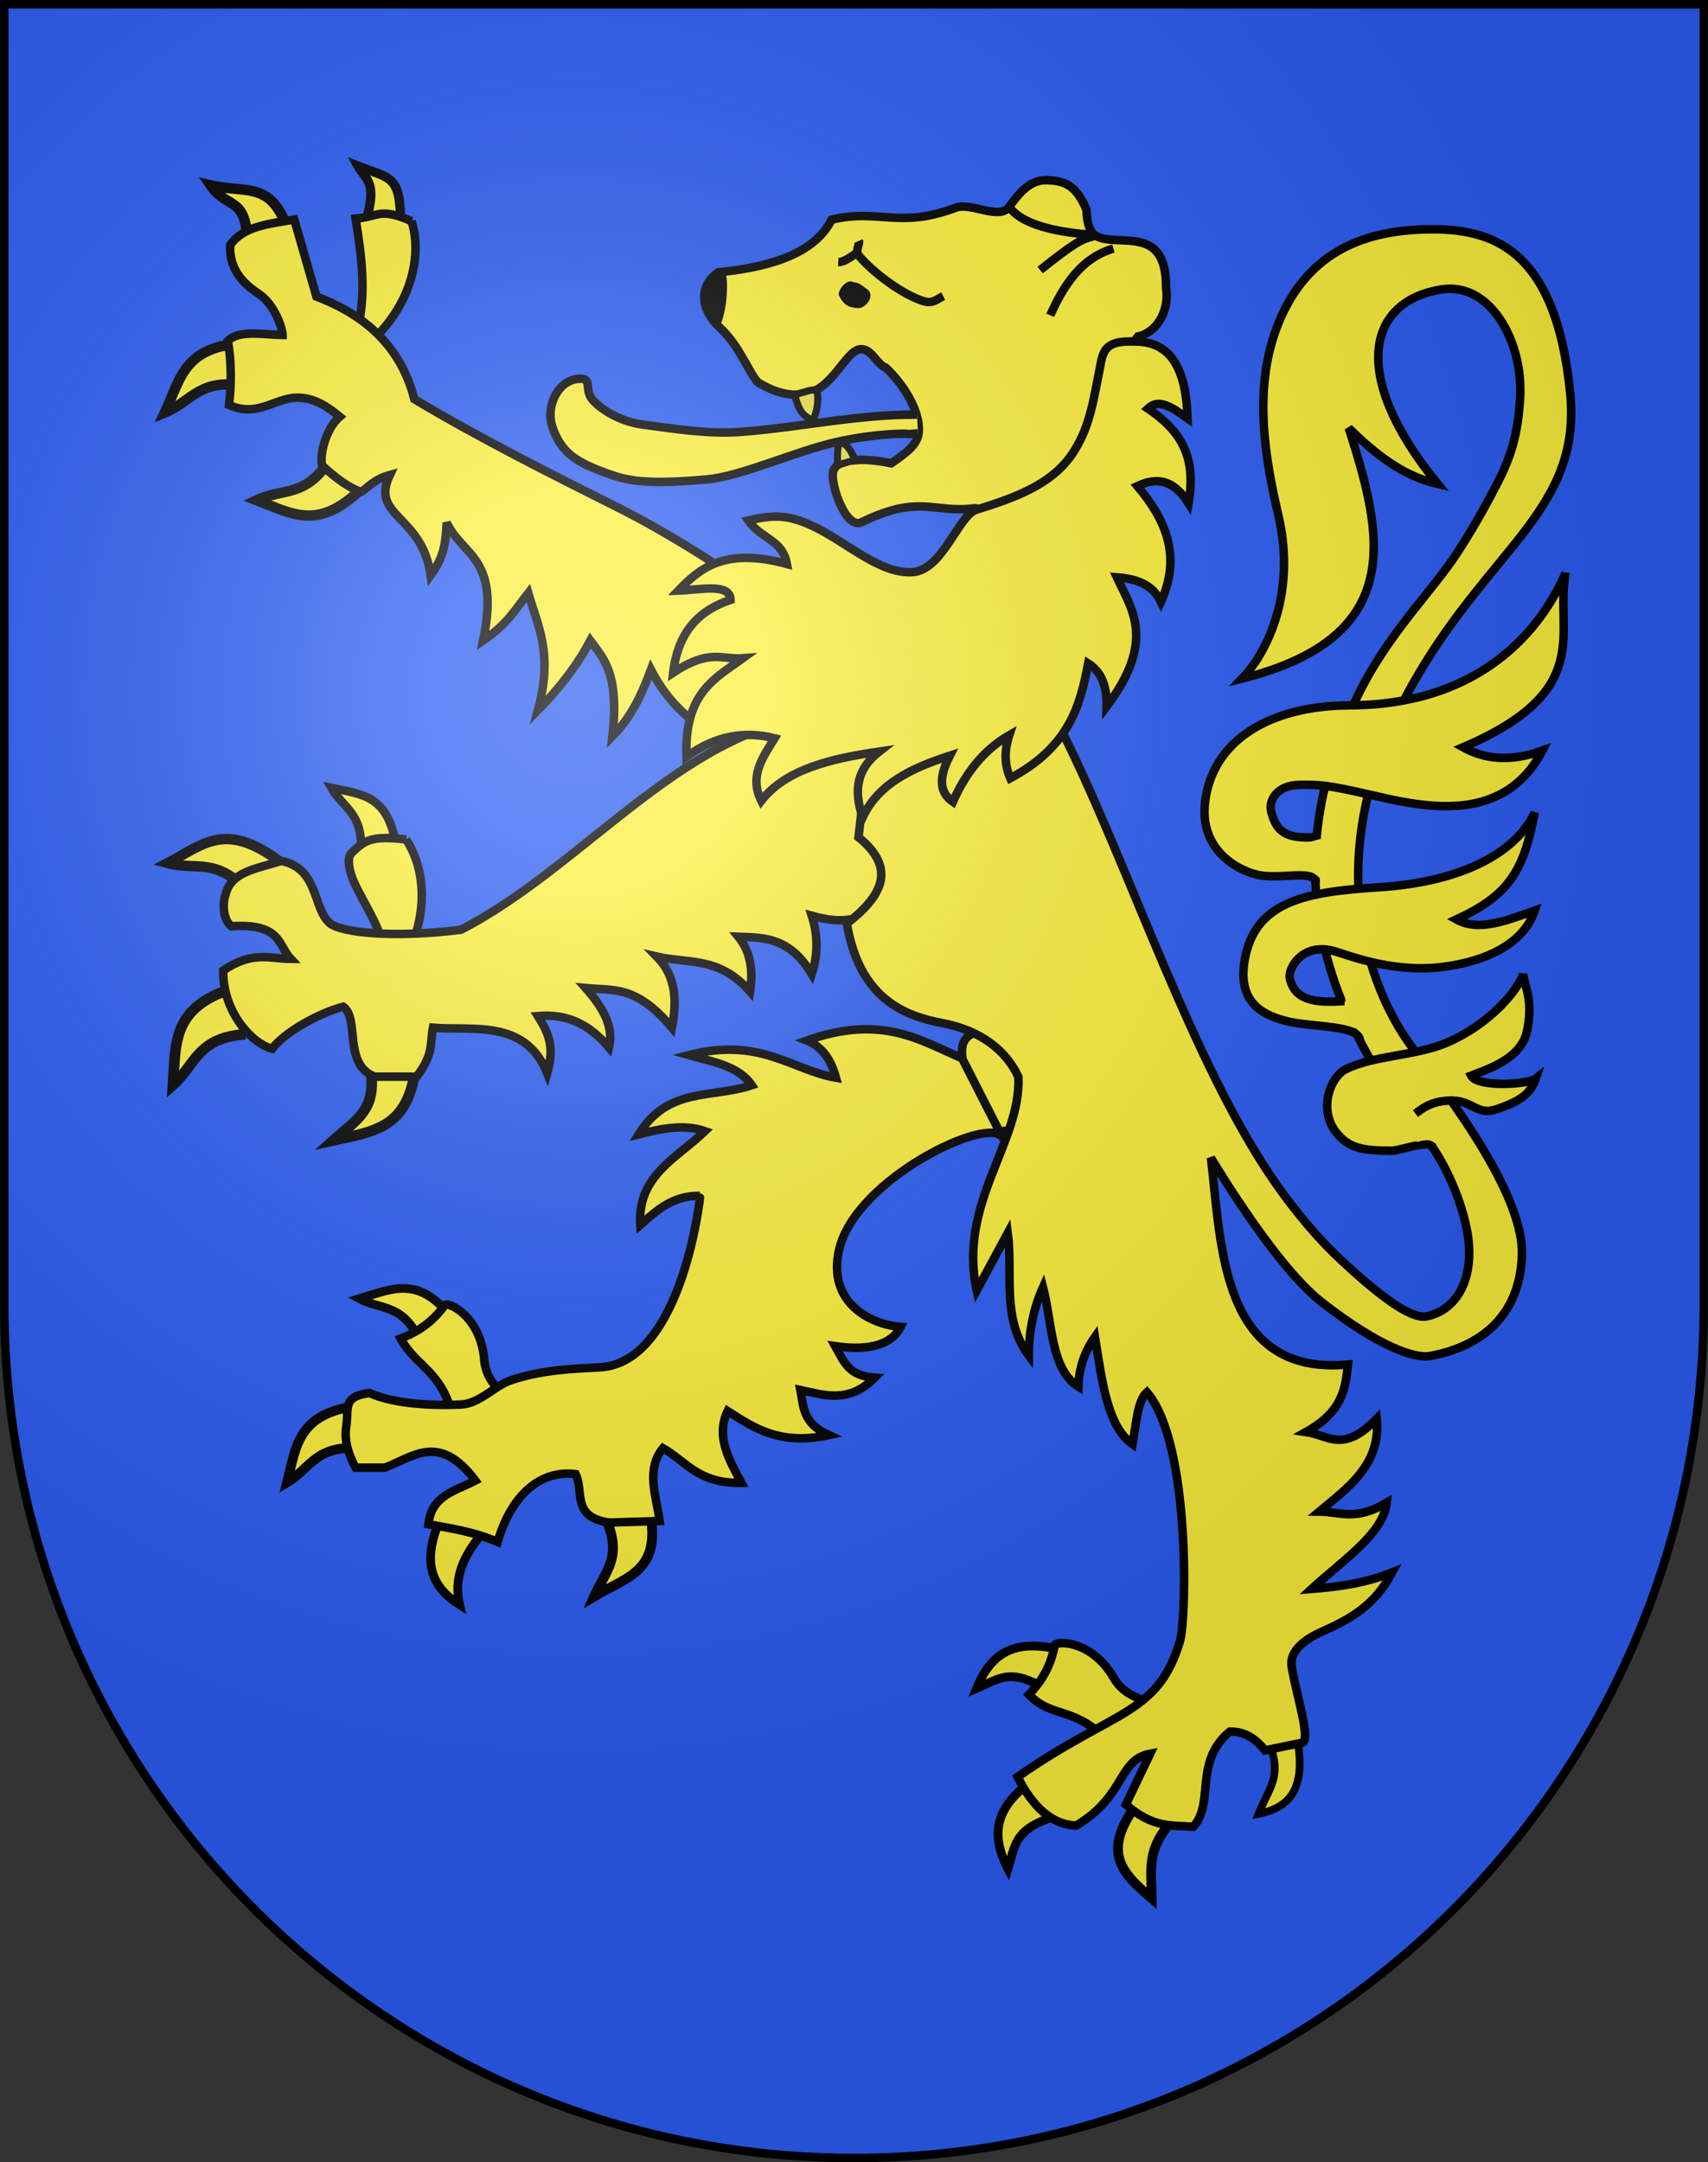 <?xml version="1.0" encoding="UTF-8"?>
<svg version="1.0" viewBox="0 0 603 763" xmlns="http://www.w3.org/2000/svg" xmlns:cc="http://creativecommons.org/ns#" xmlns:dc="http://purl.org/dc/elements/1.1/" xmlns:rdf="http://www.w3.org/1999/02/22-rdf-syntax-ns#" xmlns:xlink="http://www.w3.org/1999/xlink">
<rect x="0" y="0" width="603" height="763" fill="#333333" stroke="none"/>
<defs>
<radialGradient id="a" cx="858.04" cy="579.93" r="300" gradientTransform="matrix(1.215 1.5316e-24 1.4647e-23 1.267 -839.19 -490.49)" gradientUnits="userSpaceOnUse">
<stop stop-color="#fff" stop-opacity=".314" offset="0"/>
<stop stop-color="#fff" stop-opacity=".251" offset=".19"/>
<stop stop-color="#6b6b6b" stop-opacity=".125" offset=".6"/>
<stop stop-opacity=".125" offset="1"/>
</radialGradient>
</defs>
<desc>Coat of Arms of Canton of Freiburg (Fribourg)</desc>
<g>
<path d="m1.5 1.5v458.87c0 166.31 134.31 301.13 300 301.13 165.69 0 300-134.82 300-301.13v-458.87h-600z" fill="#2b5df2"/>
<path d="m369.44 596.33c-12.633-8.153-16.855-3.836-24.669-0.523 4.623-11.24 12.25-18.311 30.393-13.38l-5.723 13.903z" fill="#fcef3c" fill-rule="evenodd" stroke="#000" stroke-width="3.084"/>
<path d="m405.28 600.64c-1.128-0.982-8.176-1.749-12.09-8.556-7.454-12.965-19.618-13.176-20.792-11.634-1.029 5.244-2.993 11.102-9.118 17.508 7.905 8.426 15.657 3.92 28.014 16.378 6.827-3.511 10.332-8.64 13.987-13.696z" fill="#fcef3c" fill-rule="evenodd" stroke="#000" stroke-width="3"/>
<path d="m127.34 301.43c1.173-14.488-6.141-16.151-10.321-23.386 10.856 2.37 20.399 2.266 22.974 21.673l-12.653 1.713z" fill="#fcef3c" fill-rule="evenodd" stroke="#000" stroke-width="3"/>
<path d="m143.35 296.24c-12.434-1.526-14.715 0.431-19.197 4.719-1.848 1.768-0.779 6.597 0.563 9.679 3.855 8.853 10.565 17.34 11.102 27.154l6.066 2.787c9.947-17.009 8.27-34.236 1.465-44.339z" fill="#fcef3c" fill-rule="evenodd" stroke="#000" stroke-width="3"/>
<path d="m88.002 315.27c-11.38-13.098-18.514-7.906-28.757-10.718 12.434-6.502 20.176-14.924 39.387-0.623l-10.63 11.341z" fill="#fcef3c" fill-rule="evenodd" stroke="#000" stroke-width="3.649"/>
<path d="m86.669 364.98c-17.053 1.075-17.822 11.03-25.576 17.855 1.026-14.757-0.619-27.334 21.562-34.245l4.014 16.39z" fill="#fcef3c" fill-rule="evenodd" stroke="#000" stroke-width="3.753"/>
<path d="m130.17 373.83c3.861 17.243-3.321 20.441-12.473 28.59 16.001-3.477 26.921-4.772 29.332-27.88l-16.859-0.71z" fill="#fcef3c" fill-rule="evenodd" stroke="#000" stroke-width="3.753"/>
<path d="m293.18 252.37c-49.597 1.849-85.926 52.817-130.44 75.715-24.066 3.045-42.78 1.016-46.499-2.469-5.897-5.526-3.778-19.084-16.871-21.809-9.621 2.919-17.88 3.965-19.752 11.933-1.292 3.704-0.619 9.053 2.058 11.11 17.753-1.124 16.349 6.593 20.986 11.522-7.354-0.033-13.463-2.969-23.867 4.115-0.111 14.925 10.371 25.875 17.283 27.57 4.619-6.057 16.966-12.733 25.101-14.814 5.915 4.184-0.152 20.368 11.11 24.69h14.814c6.098-8.173 4.594-11.083 5.761-17.283 13.56 1.201 32.572-3.301 40.327 16.048 2.66-9.423 0.55-13.992-3.292-20.163 9.66-0.822 17.619 2.252 25.101 11.11 1.831-7.649-2.446-14.425-8.23-20.986 9.845 0.972 17.668-1.203 30.451 13.991 1.787-9.26 1.581-18.021-5.349-25.101 10.973 2.572 21.946-0.207 32.92 12.345 1.181-7.468 0.185-14.065-4.115-19.34 8.981 0.319 18.01 0.055 25.924 13.168 2.195-6.858 2.195-13.717 0-20.575 11.67 3.209 14.508 0.941 25.101-1.234 8.985-13.473 0.604-21.157-2.576-30.575 20.719-33.541 4.391-37.835-15.941-38.968z" fill="#fcef3c" fill-rule="evenodd" stroke="#000" stroke-width="3"/>
<path d="m401.75 118.75c-16.456 20.401-18.093 67.283-57.541 60.596-15.03 1.884-19.269-5.132-40.111 4.965-5.646 2.735-11.54-14.818-9.782-18.455 2.409-4.985 13.335-3.744 20.362-2.382 4.999-3.516 9.271-6.381 9.674-10.928 0.701-7.91-6.182-17.811-11.673-22.831-3.177-1.14-5.005-6.82-8.914-6.49-5.331 0.45-9.791 14.552-20.06 15.887-4.295 0.558-9.437-0.092-16.173-4.228-3.118-3.389-6.599-13.022-13.175-19.049-7.182-6.583-7.807-14.914-0.791-19.731 14.88-1.535 33.439-5.279 40.014-18.587 16.717-3.986 23.831 3.343 43.816-4.219 5.341-2.021 15.368 4.49 18.853-0.271 3.04-4.152 7.041-9.675 13.303-9.44 5.523 0.207 10.214 1.098 14.023 10.49 0.143 4.569 1.079 8.094 3.631 9.338 8.023 3.91 24.757-4.439 24.45 18.306 1.174 6.44-2.112 15.196-9.905 17.028z" color="#000000" fill="#fcef3c" fill-rule="evenodd" stroke="#000" stroke-width="3"/>
<path d="m302.95 108.73c2.541 0.136 5.913-3.962 3.609-6.344-4.106-3.056-2.668-2.093-5.81-3.01-2.193-0.64-5.363 3.407-4.461 5.105 1.546 2.909 2.996 4.053 6.661 4.249z" color="#000000" fill-rule="evenodd"/>
<path d="m303.18 85.006c0.53 1.23-1.505 3.392 0.115 5.318 4.816 5.726 15.027 13.507 22.665 15.925 3.302 1.045 4.697-0.606 7.041-1.757m-37.07-12.018c2.012 0.107 4.355-1.773 6.633-3.264" fill="none" stroke="#000" stroke-width="3"/>
<path d="m370.77 111.27c4.874-10.834 11.013-20.202 22.322-23.585m-25.875 7.616c10.875-8.628 14.374-11.011 18.843-11.884m-29.556-10.13c5.467 7.18 20.402 8.807 28.245 9.552" fill="none" stroke="#000" stroke-width="3"/>
<path d="m256.19 97.049c-2.72-0.489-6.867 1.368-6.828 5.149 0.019 1.864-0.582 5.014 0.784 6.38 1.291 1.291 1.791 5.825 3.806 5.933 0.424 0.748 1.662-2.824 2.26-7.052 0.63-4.455 0.596-9.617-0.022-10.41z" color="#000000" fill-rule="evenodd"/>
<path d="m323.74 146.32c-5.268-0.043-10.561 0.229-15.849 0.684-16.199 1.394-32.351 4.501-47.597 5.478-10.642 0.682-22.853-1.24-33.49-2.669-6.95-0.934-13.778-4.537-17.502-8.615-3.139-3.438-0.142-7.52-4.291-7.554-2.56-0.021-4.935 0.992-6.794 2.886-3.316 3.377-4.982 9.18-3.065 14.544 3.133 8.768 8.325 12.011 18.838 15.845 7.26 2.647 13.273 4.188 35.212 2.289 13.044-1.129 31.596-10.171 47.537-13.556 12.432-2.639 23.663-2.808 23.943-2.466l3.407-0.243" fill="#fcef3c" fill-rule="evenodd" stroke="#000" stroke-width="3"/>
<path d="m286.88 148.25c-3.132-1.433-4.65-2.6-6.338-8.979 3.521-0.88 5.787-1.968 7.747-1.585 0.945 2.61 0.234 8.201-1.409 10.564z" fill="#eadf42" fill-rule="evenodd" stroke="#000" stroke-width="2.5"/>
<path d="m296.62 155.93c2.55 1.166 3.363 2.117 5.372 6.676-2.867 0.111-4.711 1.409-6.307 1.29 0.076-2.23-0.402-6.043 0.935-7.966z" fill="#e8dd40" fill-rule="evenodd" stroke="#000" stroke-width="2.5"/>
<path d="m472.11 355.01 6.496-1.216 1.513 6.143 2.314 5.672-1.877 1.324c-0.88-1.4-1.975-2.584-3.458-3.38l-4.988-8.544z" fill="#fcef3c"/>
<path d="m339.77 373.46c-0.191-2.601-0.686-6.264 2.961-8.416 6.045-3.566 14.128 5.543 16.208 12.156 2.048 6.508 1.7 13.914-1.714 21.819l-5.766 0.156" fill="#fcef3c" fill-rule="evenodd" stroke="#000" stroke-width="3"/>
<path d="m372.29 641.05c-14.405 4.308-13.866 10.323-16.423 18.415-5.542-10.816-5.963-21.208 9.572-31.798l6.852 13.383z" fill="#fcef3c" fill-rule="evenodd" stroke="#000" stroke-width="3.084"/>
<path d="m415.57 640.96c-11.483 10.759-8.963 19.279-8.942 28.968-10.306-8.764-17.922-16.135-5.44-33.037l14.382 4.069z" fill="#fcef3c" fill-rule="evenodd" stroke="#000" stroke-width="3.42"/>
<path d="m448.15 615.21c4.574 11.907-0.049 15.28-3.788 24.84 11.783-2.403 16.898-9.63 13.381-27.739l-9.593 2.899z" fill="#fcef3c" fill-rule="evenodd" stroke="#000" stroke-width="2.704"/>
<path d="m375.26 258.75c23.499 46.958 45.706 116.83 75.282 159.06 6.941 9.913 14.765 19.276 23.098 27.013 9.087 8.438 23.492 21.07 30.055 19.684 11.686-2.468 17.162-14.982 14.214-30.355-2.549-13.291-9.204-25.694-13.554-31.235-11.405-15.49-15.436-19.623-21.626-30.85-13.042-23.654-32.026-67.053-3.639-126.03 10.986-22.824 26.504-37.074 35.966-51.859 5.276-8.245 9.11-15.017 13.354-23.224 4.906-9.488 7.471-17.174 8.261-30.62 1.142-19.76-10.51-40.85-27.628-38.217-26.3 4.045-32.813 30.326-1.461 68.673-12.872-2.975-22.387-10.984-31.414-19.725 11.942 37.262 21.04 73.576-37.624 88.398 6.935-7.116 19.702-27.881 12.774-57.654-4.418-18.985-8.979-43.591-0.72-65.811 9.785-26.326 29.881-34.664 53.331-35.067 22.273-0.395 45.255 5.985 50.409 57.714 4.045 40.608-27.038 53.833-54.062 100.09-39.166 67.038-12.711 115.32-3.083 128.98 8.111 11.503 40.875 51.356 40.118 75.102-0.718 22.518-15.58 32.628-32.544 35.693-5.086 0.919-17.708-3.027-38.317-19.159-15.184-11.885-35.059-44.381-38.943-50.784 3.733 30.529 3.322 77.078 48.401 72.947-0.939 8.266-1.716 16.545-14.824 23.797 7.995 1.166 13.02 7.65 24.967-4.681 1.587 16.231-10.321 24.419-20.286 32.769 7.314 0.041 12.685 3.484 23.797-3.121-1.139 10.913-15.727 20.482-26.528 30.429 9.493-0.759 18.986-2.006 28.478-5.852-6.354 11.975-15.123 16.598-25.089 21.047-4.746 2.119-11.287 6.207-10.412 12.113 1.294 8.734 6.766 25.326 3.901 26.918l-13.264 2.731c-3.256-4.021-7.154-6.758-12.484-6.632-12.868 10.707-5.211 25.292-12.874 33.55-8.656-0.406-14.623 0.134-23.797-7.802l8.582-17.945c-11.474 2.138-8.568 14.936-26.138 25.357-8.512-0.323-15.284-6.442-20.676-17.165 34.271-23.954 49.516-21.652 57.346-47.984 2.3-7.736 3.826-69.753-11.703-87.775-3.321 2.852-3.803 11.379-5.071 18.335-8.88-6.173-10.784-22.422-13.264-37.841-3.857 5.47-5.672 11.349-5.852 17.555-9.791-6.106-9.213-22.59-12.484-35.11-3.024 6.704-4.938 14.517-5.024 24.159-9.739-13.223-5.499-28.775-7.412-43.302l-10.97 20.314c-6.717-30.931 15.732-52.14 14.712-75.352-5.43-11.622-16.375-17.01-26.642-18.953-13.75-2.602-29.391-8.675-33.931-35.16 11.958-9.346 18.108-19.139 4.119-30.481 1.248-9.319 0.892-14.408 4.619-20.236 4.143-6.479 33.96-16.082 50.429-22.82 8.931-1.279 10.737 6.511 17.122 6.378z" fill="#fcef3c" fill-rule="evenodd" stroke="#000" stroke-width="3"/>
<path d="m552.72 202.18c-3.91 21.078 10.835 41.402-36.212 61.521 7.475 4.129 16.415 5.329 28.035 1.168-8.665 16.625-23.378 20.43-38.159 19.469-8.231-0.536-15.688-2.299-21.96-3.739-15.53-3.567-18.389-3.732-25.425-3.659-8.658 0.088-11.073 5.883-10.245 9.273 1.719 7.042 4.966 9.924 15.633 9.177l0.117 16.157c-0.371-5.106-12.622-0.897-20.845-2.922-7.716-1.9-19.901-9.296-18.264-25.066 2.315-22.298 23.026-34.55 51.008-34.654 54.117-0.202 71.729-36.244 76.317-46.725z" fill="#fcef3c" fill-rule="evenodd" stroke="#000" stroke-width="3"/>
<path d="m480.07 366.86c-0.371-5.106-17.278-4.424-25.502-6.449-7.716-1.9-17.881-5.944-15.149-21.561 3.489-19.95 19.638-24.054 46.725-25.699 35.751-2.171 51.093-15.997 55.68-26.477-3.91 21.078-9.413 29.331-27.646 37.769 7.475 4.129 16.026 1.046 27.646-3.115-3.993 11.952-17.627 17.971-32.318 19.858-18.864 2.423-35.021-4.859-39.598-5.841-10.564-2.265-15.356 6.662-14.528 10.052 1.719 7.042 7.676 8.701 19.248 7.863" fill="#fcef3c" fill-rule="evenodd" stroke="#000" stroke-width="3"/>
<path d="m462.22 297.16 3.899-1.119c2.235 1.443 0.524 9.65 0.43 15.086-0.505-1.607-2.024-2.808-4.394-3.669l0.065-10.298z" fill="#fcef3c"/>
<path d="m506.05 404.71c-1.801-2.669-11.632 1.396-14.953 1.371-10.023-0.074-14.979-0.849-19.47-6.629-6.146-7.91-2.067-19.313 3.401-22.084 9.969-5.052 24.999-4.699 36.118-9.574 15.244-6.683 24.89-18.606 26.568-24.042 0.741 4.964 3.693 9.492 1.331 20.318-2.165 9.921-14.998 13.602-19.684 15.484 2.194 4.226 20.109 3.218 22.833 1.05-1.95 5.792-6.168 8.136-13.647 10.76-7.48 2.624-8.568-3.574-17.36-2.984-6.156 0.413-9.095 2.778-11.464 4.602" fill="#fcef3c" fill-rule="evenodd" stroke="#000" stroke-width="3"/>
<path d="m474.63 355.71 0.621-4.852 8.245 17.476c-0.497-1.527-4.338-5.759-6.536-6.318l-2.33-6.306z" fill="#fcef3c"/>
<path d="m129.08 78.287c4.409-14.358-0.18-15.04-2.707-19.676 11.448 4.527 15.072 2.945 15.037 20.417l-12.33-0.741z" fill="#fcef3c" fill-rule="evenodd" stroke="#000" stroke-width="3.271"/>
<path d="m145.29 78.03c-11.499-4.972-11.424-1.513-19.749-0.889 2.1 13.162 3.838 25.73 0.799 38.628l5.034 4.385c14.341-13.512 17.593-30.512 13.916-42.124z" fill="#fcef3c" fill-rule="evenodd" stroke="#000" stroke-width="3"/>
<path d="m87.542 136.42c-17.016-3.393-19.48 5.079-29.301 9.125 5.854-12.752 6.821-24.151 30.767-24.599l-1.465 15.475z" fill="#fcef3c" fill-rule="evenodd" stroke="#000" stroke-width="3.649"/>
<path d="m87.317 86.18c-0.186-17.35-6.985-12.016-12.967-20.792 13.685 3.1 22.199-2.206 28.411 19.037l-15.444 1.755z" fill="#fcef3c" fill-rule="evenodd" stroke="#000" stroke-width="3.649"/>
<path d="m117.18 161.1c-9.011 14.828-16.918 10.912-26.54 15.409 13.352 5.153 22.401 11.312 38.929-6.021l-12.388-9.388z" fill="#fcef3c" fill-rule="evenodd" stroke="#000" stroke-width="3.649"/>
<path d="m249.56 257.72 31.764-37.996s-28.487-23.19-63.419-40.743c-22.985-11.55-47.351-23.663-71.63-38.125-5.401-21.102-20.452-30.813-34.566-36.212l-7.818-27.159c-8.755 1.505-18.097 2.274-22.632 9.053-0.333 8.123 4.085 13.177 9.969 17.058 6.059 3.996 8.549 12.772 8.549 14.628-7.084-0.163-15.321-1.865-19.34 2.058 1.292 6.995 1.298 15.637 0.411 22.632 8.031 3.663 13.584-0.208 19.783-1.946 8.094-2.269 14.171 1.876 19.309 6.061-5.159 4.454-7.192 14.076-6.172 17.283 4.964 4.573 9.323 7.683 13.613 9.276 2.299-1.151 4.186-4.306 10.254-5.984-7.082 14.826 11.46 14.05 14.402 35.389 5.011-6.858 5.252-11.714 5.66-18.572 5.62 11.889 19.03 12.197 12.857 41.616 8.546-5.782 11.112-10.651 15.948-16.771 3.406 11.871 8.872 21.264 3.415 41.316 9.169-9.383 14.649-17.291 18.495-24.545 4.827 6.488 10.229 11.744 7.818 33.743 6.686-6.739 10.415-14.956 13.579-23.455 4.677 9.039 11.158 16.275 19.752 21.398z" fill="#fcef3c" fill-rule="evenodd" stroke="#000" stroke-width="3"/>
<path d="m344.74 179.84c-6.426 1.949-11.909 21.579-22.792 22.068-11.772 0.53-23.122-10.771-35.148-16.336-8.516-3.94-13.548-3.991-22.629-1.9 4.801 6.77 12.113 6.706 13.641 15.342-21.807-5.889-30.542 1.294-38.348 9.406 7.764-0.259 18.285-2.817 18.45 3.256-10.591 3.543-18.464 10.64-20.259 25.686 12.945-8.542 17.183-4.508 24.601-5.065-9.654 7.044-20.694 12.01-19.898 34.73 10.371-7.577 20.742-9.111 31.112-6.512-4.163 6.757-9.076 13.341-4.703 22.068 8.582-11.075 24.44-14.873 41.604-17.365-7.498 5.848-9.292 13.237-5.788 23.153 5.577-11.909 17.54-17.432 30.751-21.706-3.69 7.219-4.085 12.734 1.085 16.28 4.712-10.719 11.326-18.585 19.898-23.515-1.82 5.55-1.677 10.609 0.362 15.194 20.795-11.058 24.691-25.673 27.495-40.519 4.103 2.598 6.69 7.071 6.512 15.194 17.539-23.304 8.831-34.291 3.618-45.583 6.778 0.506 12.614 2.424 15.556 8.683 7.423-16.459 1.498-29.21-8.321-40.88 8.839-4.131 14.043-0.264 18.089 6.15 2.37-14.453-0.791-24.405-14.372-33.489 3.727-3.532 7.883-0.905 14.011 3.462-0.476-17.077-5.691-26.572-17.365-27.079-8.246-0.351-11.869 0.623-13.104 6.74-2.699 13.364-3.698 22.324-9.393 31.561-6.672 10.823-18.029 15.932-34.663 20.976z" fill="#fcef3c" fill-rule="evenodd" stroke="#000" stroke-width="3"/>
<path d="m500.09 402.99 1.18-9.189 8.805 5.446c-0.497-1.527 0.418 6.55-1.78 5.992-2.882-3.902-4.904-3.01-8.205-2.249z" fill="#fcef3c"/>
<path d="m147.99 472.79c-5.746-12.808-13.626-10.527-21.113-14.524 11.648-3.468 20.848-8.362 32.563 6.707l-11.45 7.816z" fill="#fcef3c" fill-rule="evenodd" stroke="#000" stroke-width="3.084"/>
<path d="m178.21 492.76c-0.598-1.371-6.638-5.083-7.258-12.912-1.18-14.908-12.08-20.311-13.801-19.421-3.177 4.297-7.462 8.749-15.741 11.912 5.779 10.251 14.031 10.993 18.294 26.802 7.673-0.247 13.038-3.379 18.506-6.381z" fill="#fcef3c" fill-rule="evenodd" stroke="#000" stroke-width="3"/>
<path d="m127.49 511.18c-15.721-1.65-17.985 7.056-26.129 11.922 3.253-12.922 3.727-24.319 25.041-27.06l1.088 15.138z" fill="#fcef3c" fill-rule="evenodd" stroke="#000" stroke-width="3.424"/>
<path d="m172.43 538.66c-10.257 10.994-12.045 19.359-10.165 27.636-10.246-6.536-13.899-15.49-5.84-32.477l16.004 4.841z" fill="#fcef3c" fill-rule="evenodd" stroke="#000" stroke-width="3.084"/>
<path d="m213.52 535.14c6.606 14.205 0.323 19.035-3.726 28.175 11.935-7.069 23.648-8.895 19.684-29.703l-15.958 1.528z" fill="#fcef3c" fill-rule="evenodd" stroke="#000" stroke-width="3.487"/>
<path d="m353.94 401.43c-4.452-8.163-51.768 14.433-57.661 39.392-4.415 18.696 10.9 26.591 21.694 27.403-3.977 7.636-14.03 8.119-23.113 6.798 3.277 5.857 4.759 10.455 13.978 11.124-9.323 9.306-17.969 6.085-26.262 4.344 1.114 5.715 0.657 11.716 10.017 15.932-17.255 3.705-26.402-2.533-35.708-8.51-4.212 8.944 0.261 16.711 4.862 25.361-15.407 0.245-19.345-7.537-27.698-12.23-6.095 7.421-2.4 16.799-1.142 25.691l-17.787 0.535c-13.511-1.879-8.854-11.026-11.9-17.092-13.69-1.72-23.342 9.201-27.528 23.942-8.687-3.718-16.488-4.778-24.424-6.244 0.971-10.254 9.687-11.795 16.556-15.414-12.89-17.155-22.054-8.229-31.971-4.567h-10.276s-4.528-7.4-3.372-14.273c1.1-6.537-1.668-10.789 8.297-12.067 8.446 3.924 22.532 4.546 32.183 4.074 6.772-0.331 11.876-6.633 17.784-8.604 11.102-3.704 22.064-4.031 31.313-4.527 29.125-1.578 35.511-60.535 35.396-60.516-9.626-0.194-15.316 5.124-21.123 10.276-1.144-17.458 13.072-23.653 22.836-33.112-7.318-2.527-15.315-0.977-23.407 1.142 10.354-16.814 25.733-12.644 39.928-17.333-4.642-6.868-13.856-8.251-22.23-10.642 25.289-6.447 36.387 5.302 51.952 7.993-1.662-6.14-4.698-10.907-10.276-13.131 26.409-9.303 39.679-0.211 54.807 6.28l14.272 27.974z" fill="#fcef3c" fill-rule="evenodd" stroke="#000" stroke-width="3"/>
</g>
<g>
<path d="m1.5 1.5v458.87c0 166.31 134.31 301.13 300 301.13 165.69 0 300-134.82 300-301.13v-458.87h-600z" fill="url(#a)"/>
<path d="m1.5 1.5v458.87c0 166.31 134.31 301.13 300 301.13 165.69 0 300-134.82 300-301.13v-458.87h-600z" fill="none" stroke="#000" stroke-width="3"/>
</g>
</svg>
